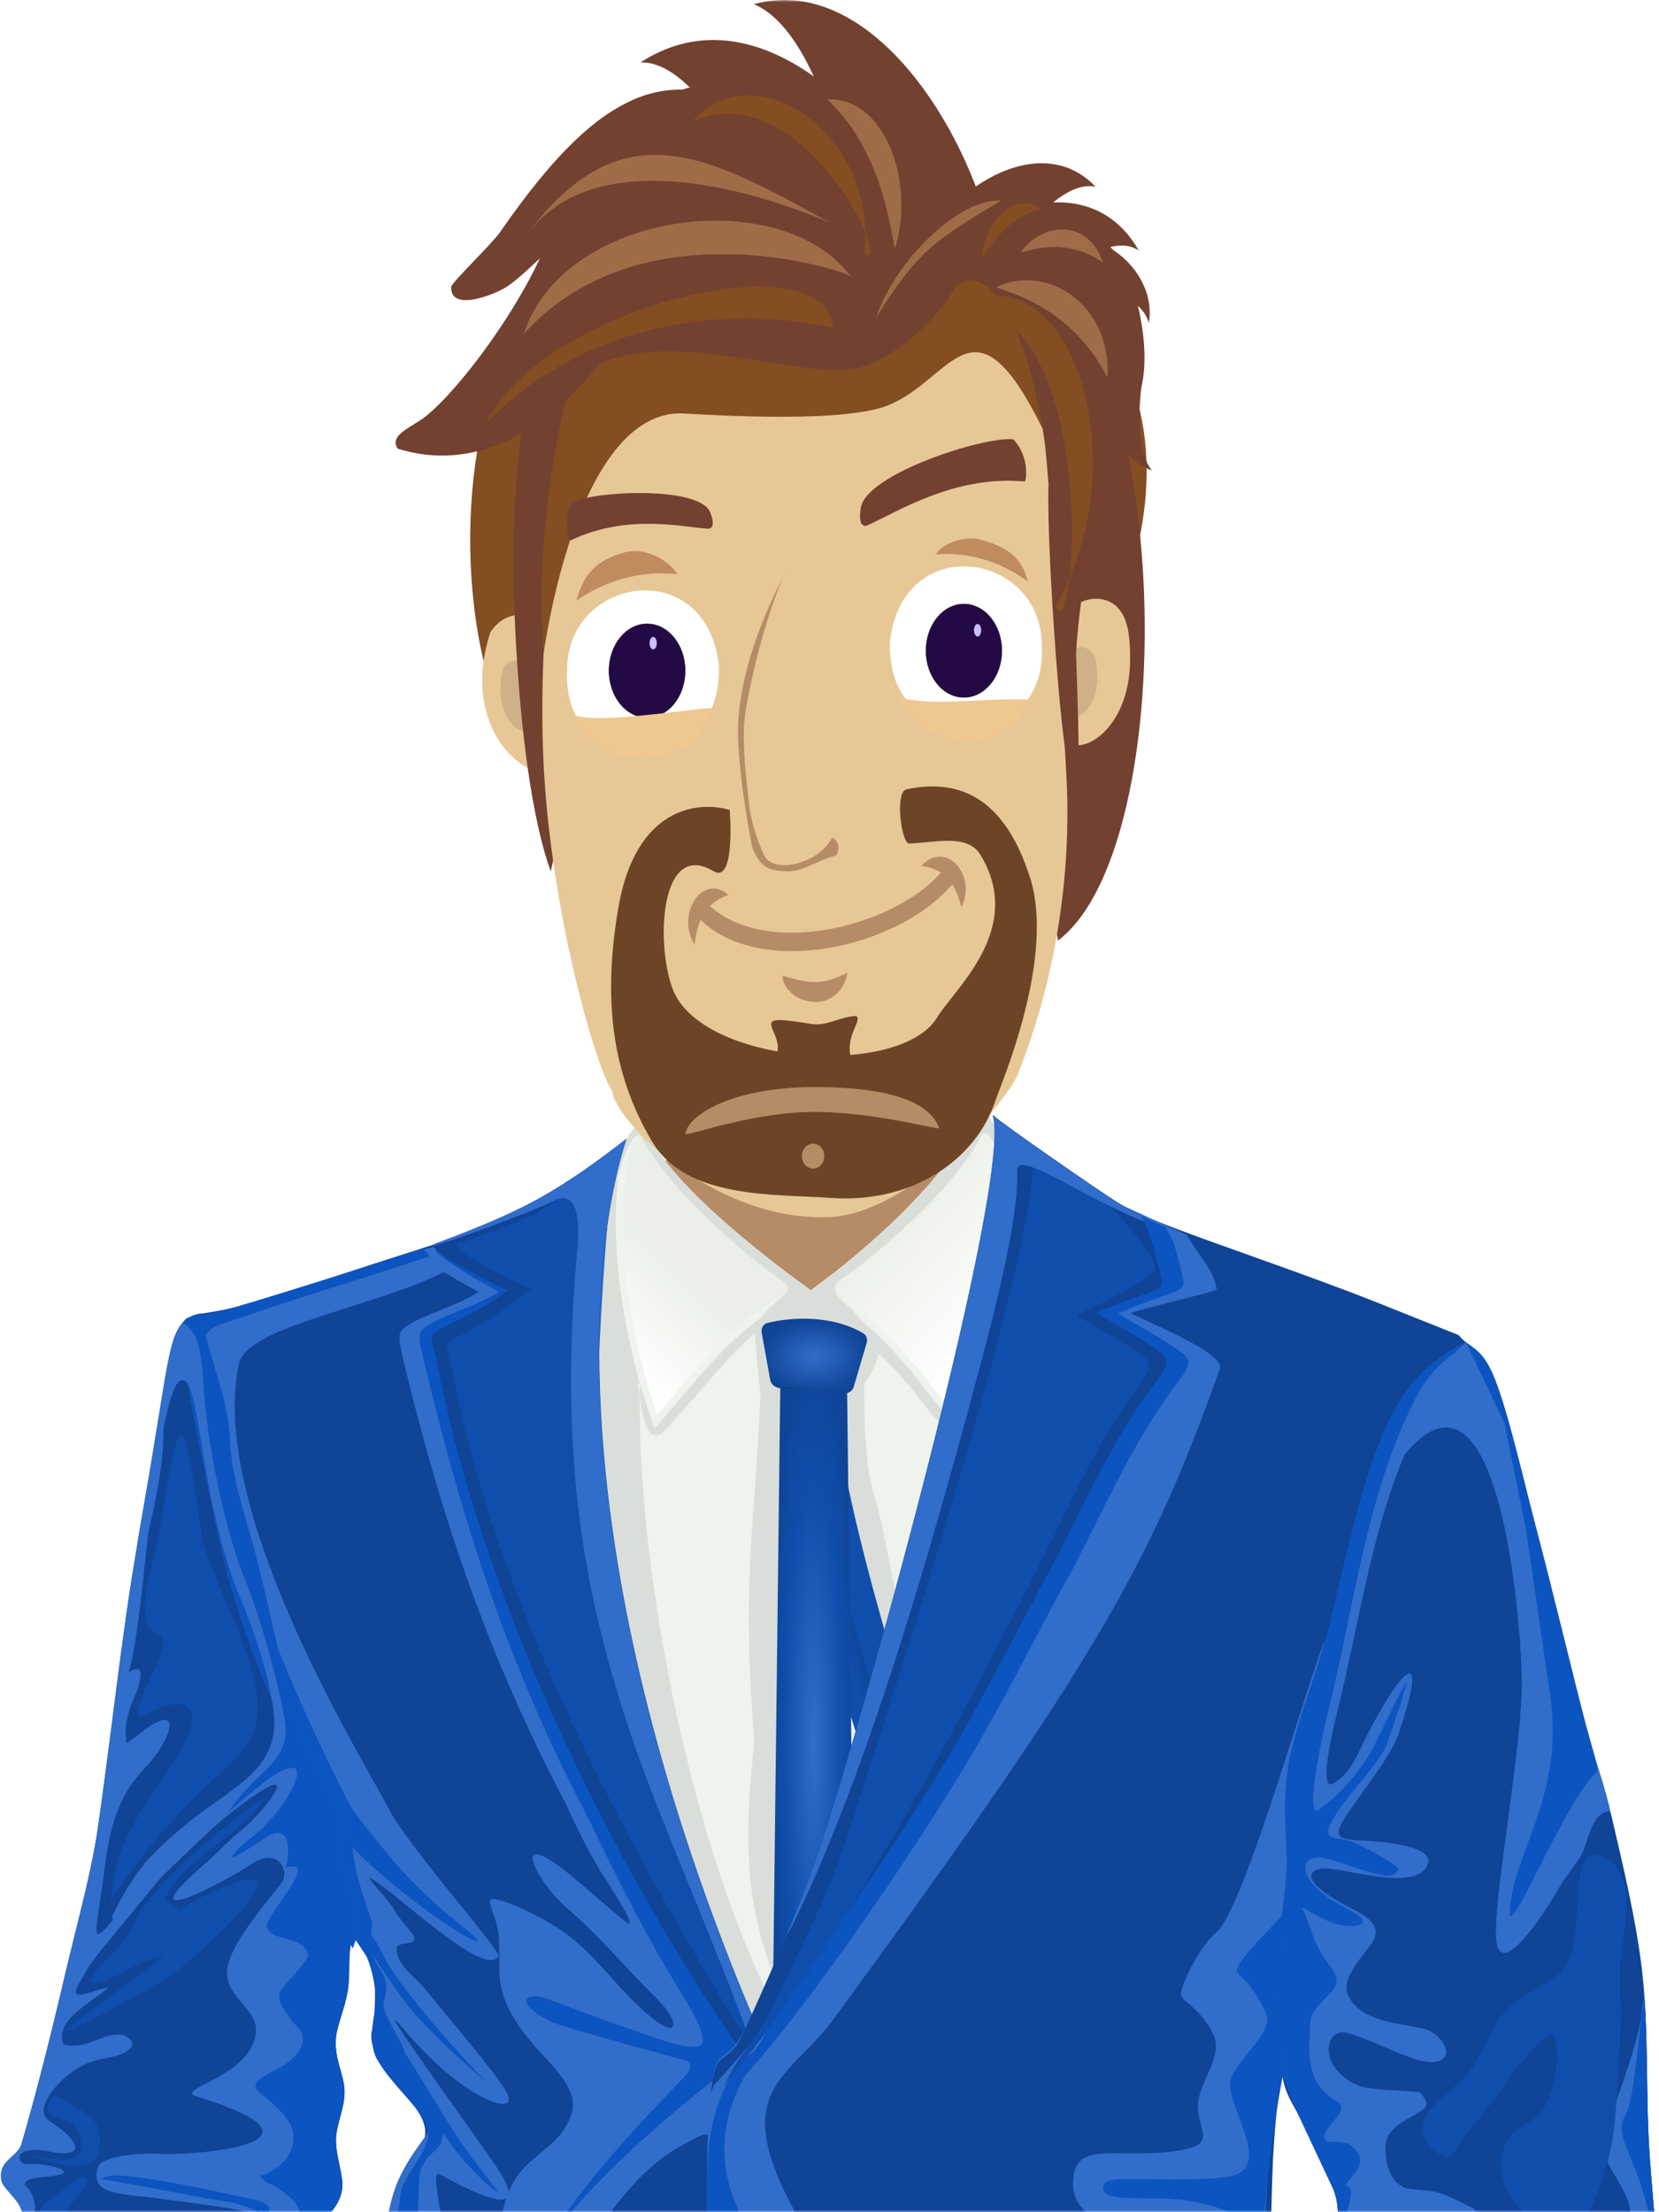 <svg width="378" height="504" fill="none" xmlns="http://www.w3.org/2000/svg"><mask id="a" style="mask-type:alpha" maskUnits="userSpaceOnUse" x="0" y="0" width="378" height="504"><path fill="#C4C4C4" d="M0 0h378v504H0z"/></mask><g mask="url(#a)"><path fill-rule="evenodd" clip-rule="evenodd" d="M150.486 264.795c6.776 16.966 19.754 46.691 39.281 45.303 16.947-1.205 26.556-27.355 30.004-50.157.743-4.912-55.174-.631-69.285 4.854z" fill="#B68C67"/><path fill-rule="evenodd" clip-rule="evenodd" d="m147.015 266.402-25.329 38.443-7.284 99.256 23.347 57.677 92.474 22.792 5.853-36.651 3.413-99.256-12.192-50.986-20.421-1.764-22.89-1.344h-10.21l-26.761-28.167z" fill="#EEF3ED"/><path fill-rule="evenodd" clip-rule="evenodd" d="M196.899 315.318c0 8.923.283 19.432 2.294 25.479 2.469 7.476 4.145 21.224 8.138 36.539 10.302 39.59 24.018 93.292 17.221 103.176-4.572-14.756-5.303-29.287-5.547-27.439-1.067 8.119-2.835 19.655-7.62 27.971-.884 1.568 11.43-1.54 10.302-.252-1.006 1.148-13.441 6.999-16.642 7.587l-2.408-84.22c-21.914-37.603-17.525-41.97-23.194-85.089 0 25.987-1.707 46.48 5.212 73.247l.853 48.464 15.057 37.099-1.646 11.563-12.923-1.344-9.327-6.075-12.801-.756-4.511 2.044-2.256-9.604c-.731-18.927-17.982-47.346-20.451-66.161l-2.225-77.837 1.005-53.282 6.432-15.287-.305 12.851.548 12.992 4.664 16.939c-5.182 37.546 10.119 128.823 38.831 168.581-10.882-26.487-18.344-36.304-13.686-75.687-3.017-36.034 0-47.821 1.341-79.035l-1.341-13.915c-6.492 5.292-17.282 19.151-20.756 22.287-4.664 4.2-5.273-8.4-5.791-10.836l14.904-11.171 12.923-12.32 11.461 2.184 3.383.056 6.553-5.18 15.331 10.444c25.054.42 26.852 57.605-2.591 61.104 1.951-16.155 4.786-23.557 9.083-34.533-4.998-3.164-6.02-7.662-15.994-17.414-.793-.448.319 1.483-3.521 6.83z" fill="#DADEDA"/><path d="M219.459 427.61c-25.686-74.509-29.947-104.93-28.861-110.829l-7.881 33.318a1.912 1.912 0 0 0-.022.804c3.326 17.728 17.669 60.596 24.528 80.108.038.107.082.205.139.303 1.946 3.372 5.594 5.43 8.014 6.365.785.303 1.66-.016 2.022-.777 1.206-2.534 1.901-6.312 2.158-8.425a1.965 1.965 0 0 0-.097-.867z" fill="#0F4EAD"/><mask id="b" style="mask-type:alpha" maskUnits="userSpaceOnUse" x="182" y="316" width="38" height="122"><path d="M219.459 427.614c-25.686-74.509-29.947-104.93-28.861-110.829l-7.881 33.317a1.918 1.918 0 0 0-.023.805c3.326 17.728 17.669 60.596 24.529 80.108.037.107.082.205.138.303 1.947 3.371 5.595 5.43 8.014 6.365.786.303 1.66-.017 2.022-.777 1.207-2.534 1.902-6.312 2.159-8.425a1.965 1.965 0 0 0-.097-.867z" fill="#5C5C5C"/></mask><g mask="url(#b)"><path d="M212.932 427.614c-25.689-74.509-30.672-104.93-29.586-110.829l-7.881 33.317a1.934 1.934 0 0 0-.023.805c3.326 17.728 17.669 60.596 24.529 80.108.037.107.082.205.138.303 1.947 3.372 5.595 5.43 8.014 6.365a1.64 1.64 0 0 0 2.053-.76c1.352-2.534 2.524-6.325 2.846-8.443.044-.289.005-.59-.09-.866z" fill="url(#c)"/></g><g filter="url(#d)"><path d="m208.862 432.043-.134.172.474.353a43.655 43.655 0 0 0 5.873 3.694l.246.128a.692.692 0 0 0 .955-.337 31.792 31.792 0 0 0 2.168-7.239l.074-.423-.803-.171a26.055 26.055 0 0 1-4.775-1.511l-.949-.404a19.923 19.923 0 0 1-3.129 5.738z" fill="#316DCA"/></g><path d="m175.98 466.273 1.804-150.194c4.641-1.39 12.087.116 15.229 1.043l1.805 149.151c.005.451-.142.892-.419 1.249l-7.419 9.576a2 2 0 0 1-3.162 0l-7.42-9.576a2.001 2.001 0 0 1-.418-1.249z" fill="url(#e)"/><mask id="f" style="mask-type:alpha" maskUnits="userSpaceOnUse" x="175" y="315" width="20" height="164"><path d="m175.98 466.488 1.804-150.194c4.641-1.391 12.087.116 15.229 1.043l1.805 149.15c.005.452-.142.892-.419 1.25l-7.419 9.576a2 2 0 0 1-3.162 0l-7.42-9.577a1.998 1.998 0 0 1-.418-1.248z" fill="#636363"/></mask><g filter="url(#g)" mask="url(#f)"><path d="m195.088 315.935 2.954-10.04c.245-.832-.071-1.736-.82-2.173-7.397-4.317-16.651-3.586-21.747-2.352-.973.235-1.547 1.204-1.369 2.189l1.947 10.804c.239 1.328 1.742 2.106 3.075 1.893 3.961-.633 9.695.236 13.52 1.088 1.058.235 2.134-.37 2.44-1.409z" fill="#000"/></g><path d="m194.525 315.946 2.954-10.039c.245-.832-.071-1.736-.82-2.173-7.397-4.317-16.651-3.587-21.747-2.352-.973.235-1.547 1.203-1.369 2.188l1.947 10.804c.239 1.329 1.742 2.107 3.075 1.894 3.961-.633 9.695.236 13.52 1.088 1.058.235 2.134-.37 2.44-1.41z" fill="url(#h)"/><mask id="n" style="mask-type:alpha" maskUnits="userSpaceOnUse" x="173" y="300" width="47" height="178"><path d="M219.459 427.614c-25.686-74.509-29.947-104.93-28.861-110.829l-7.881 33.317a1.934 1.934 0 0 0-.023.805c3.326 17.728 17.669 60.596 24.529 80.108.038.107.082.205.138.303 1.947 3.372 5.595 5.43 8.014 6.365.786.303 1.66-.017 2.022-.777 1.207-2.534 1.902-6.312 2.159-8.425a1.965 1.965 0 0 0-.097-.867z" fill="#0F4EAD"/><mask id="i" style="mask-type:alpha" maskUnits="userSpaceOnUse" x="182" y="316" width="38" height="122"><path d="M219.458 427.618c-25.686-74.509-29.946-104.93-28.86-110.829l-7.881 33.317a1.918 1.918 0 0 0-.023.805c3.326 17.728 17.669 60.596 24.529 80.108.037.107.082.205.138.303 1.947 3.371 5.595 5.43 8.014 6.365.786.303 1.66-.017 2.022-.777 1.207-2.534 1.901-6.312 2.159-8.425a1.95 1.95 0 0 0-.098-.867z" fill="#5C5C5C"/></mask><g mask="url(#i)"><path d="M212.932 427.618c-25.689-74.509-30.672-104.93-29.586-110.829l-7.881 33.317a1.918 1.918 0 0 0-.023.805c3.326 17.728 17.669 60.596 24.529 80.108.037.107.082.205.138.303 1.947 3.371 5.595 5.43 8.014 6.365a1.64 1.64 0 0 0 2.053-.76c1.352-2.534 2.524-6.325 2.846-8.443.044-.289.005-.59-.09-.866z" fill="url(#j)"/></g><path d="m208.862 432.047-.134.172.473.353a43.729 43.729 0 0 0 5.874 3.694l.245.128a.692.692 0 0 0 .956-.338 31.82 31.82 0 0 0 2.168-7.238l.074-.423-.803-.171a26.006 26.006 0 0 1-4.775-1.511l-.949-.404a19.936 19.936 0 0 1-3.129 5.738z" fill="#316DCA"/><path d="m175.98 466.277 1.804-150.194c4.641-1.39 12.087.116 15.229 1.043l1.805 149.15c.005.452-.142.892-.419 1.25l-7.419 9.576a2 2 0 0 1-3.162 0l-7.42-9.577a1.998 1.998 0 0 1-.418-1.248z" fill="url(#k)"/><mask id="l" style="mask-type:alpha" maskUnits="userSpaceOnUse" x="175" y="315" width="20" height="164"><path d="m175.98 466.492 1.804-150.194c4.641-1.391 12.087.116 15.229 1.043l1.805 149.15a2 2 0 0 1-.419 1.249l-7.419 9.577a2 2 0 0 1-3.162 0l-7.42-9.577a1.998 1.998 0 0 1-.418-1.248z" fill="#636363"/></mask><g mask="url(#l)"><path d="m195.088 315.938 2.954-10.039c.245-.832-.071-1.736-.82-2.173-7.397-4.317-16.652-3.586-21.747-2.352-.973.235-1.547 1.204-1.369 2.188l1.947 10.804c.239 1.329 1.742 2.107 3.075 1.894 3.961-.633 9.695.236 13.52 1.088 1.058.235 2.134-.37 2.44-1.41z" fill="#000"/></g><path d="m194.525 315.95 2.954-10.04c.245-.831-.071-1.735-.82-2.172-7.397-4.317-16.651-3.587-21.747-2.353-.973.236-1.547 1.204-1.369 2.189l1.947 10.804c.239 1.329 1.742 2.106 3.075 1.893 3.961-.632 9.695.236 13.52 1.088 1.058.236 2.134-.37 2.44-1.409z" fill="url(#m)"/></mask><g filter="url(#o)" mask="url(#n)"><path fill="#000" d="m218.901 319.184 74.96 20.39-64.052 216.5-74.96-20.39z"/></g><path fill-rule="evenodd" clip-rule="evenodd" d="M147.02 254.57c-4.815 4.312-5.303 6.048-6.187 13.664-2.377 20.355 3.353 44.014 8.321 57.201 11.216-12.823 19.994-25.395 35.539-31.526-12.466-8.932-37.673-28.811-37.673-39.339z" fill="#EEF3ED"/><path fill-rule="evenodd" clip-rule="evenodd" d="M149.733 322.322c9.296-10.863 18.074-22.427 31.789-28.726-12.161-8.736-30.174-22.343-35.447-35.643-2.743 3.052-3.444 8.092-3.84 12.88-1.402 16.771 2.255 36.454 7.498 51.489z" fill="url(#p)"/><path fill-rule="evenodd" clip-rule="evenodd" d="M222.854 251.688c4.755 4.563 5.425 6.859 6.096 13.999 2.012 20.971-5.943 47.234-10.851 60.197-10.485-13.271-17.8-24.975-33.344-31.974 12.466-8.932 34.167-27.775 38.099-42.222z" fill="#EEF3ED"/><path fill-rule="evenodd" clip-rule="evenodd" d="M223.634 254.586c-5.303 13.635-23.56 29.931-35.844 39.058 13.564 6.86 21.031 17.64 29.779 28.951 2.956-8.343 9.753-31.751 10.241-49.362.244-8.035-1.341-15.707-4.176-18.647z" fill="url(#q)"/><path fill-rule="evenodd" clip-rule="evenodd" d="M147.033 254.57c-4.694 4.2-5.273 5.936-6.096 12.992l.213-.168c1.098-5.88 3.993-10.108 4.908-8.428 3.627 6.748 9.57 13.356 16.276 19.739 4.846 4.648 10.728 9.492 15.483 12.768 4.267 2.94-.396 3.556-4.724 8.987 3.475-2.575 7.315-4.787 11.643-6.495-12.497-8.988-37.703-28.867-37.703-39.395zM222.702 251.656c4.694 4.2 6.217 8.512 6.522 17.78-.487-4.284-3.901-13.804-5.638-10.612-3.627 6.748-9.571 13.355-16.276 19.739-4.847 4.62-10.729 9.492-15.484 12.768-4.267 2.94.64 4.563 4.968 10.023-3.474-2.576-7.741-5.6-12.1-7.307 6.37-4.592 15.819-12.236 23.682-20.44 7.529-7.811 13.381-16.267 14.326-21.951z" fill="#DADEDA"/><path fill-rule="evenodd" clip-rule="evenodd" d="M141.148 261.109c-10.607 33.627-4.541 94.748.213 122.859 3.658 21.727 15.545 40.907 30.327 75.989-.457 59.106-2.529 113.843-28.894 169.645-9.083 19.263-20.696 44.434-31.302 57.146-30.785 36.818-64.038-3.248-74.218-48.438-4.297-19.095-3.17-38.639 1.86-54.43-16.55 19.739-10.943 46.926-9.845 55.606-5.06-4.228-6.675-8.568-7.59-12.656-1.493-6.635-2.011-15.959-3.535-22.567-1.098-4.76-3.871-9.491-5.609-14.083-2.377-6.272-1.28-10.052-2.072-14.532-.64-3.583-3.871-6.215-4.877-9.715-1.371-4.9 1.28-9.8.122-14.756-.853-3.639-2.59-8.203-3.535-11.843C.79 533.79-.43 527.378-.43 521.723c0-4.34 1.006-8.12 1.768-11.228.732-3.136 3.75-2.408 3.78-5.656.03-3.248-4.39-5.963-4.816-8.091-.884-4.424 3.718-5.348 4.572-8.204 3.261-11.172 6.705-24.723 9.784-37.966 2.773-11.816 6.126-23.715 7.62-33.963 2.407-16.631 4.358-33.935 6.735-50.398 1.616-11.172 3.536-21.475 5.456-32.759l3.261-19.935c1.646-8.959 2.591-13.691 8.657-14.307 8.9-1.344 17.678-4.2 26.12-7.084 36.088-12.347 39.045-10.247 68.64-31.023zM79.244 435.738c-.64 2.716.58 14 0 17.667-.67 4.2-2.469 8.092-2.712 10.808-.457 5.04 1.95 8.456 1.95 12.403 0 3.948-1.95 7.504-1.95 11.06 0 3.556 1.554 7.616 1.463 10.276-.214 6.495-7.65 9.435-9.175 14.055-.975 2.94 4.207 7 2.744 9.66-3.323 6.019 1.92 10.303-.61 18.311.853-.476 9.692-8.848 14.417-18.815 4.389-9.268 3.535-16.744 4.755-20.663 1.645-5.32 7.406-10.836 6.705-15.624-.975-6.692-13.807-14.951-12.07-22.371.823-3.5 1.097-11.843-.213-14.559l-5.304-12.208z" fill="#0F4496"/><path fill-rule="evenodd" clip-rule="evenodd" d="M139.766 262.547c-3.109 32.983-6.705 92.844-1.95 120.983 3.657 21.727 18.348 43.93 33.131 79.013l.03 17.639c-4.206-7.476-13.776-22.287-23.347-37.239-28.041-43.902-43.738-82.932-55.808-133.442-.67-2.884-.975-4.34-.731-5.572.61-3.164 13.258-6.188 17.922-9.631-2.134-1.008-12.497-7-14.478-9.324 13.472-2.016 36.545-14.811 45.231-22.427z" fill="#316DCA"/><path fill-rule="evenodd" clip-rule="evenodd" d="M141.798 261.238c-20.025 33.851-5.181 94.636-.427 122.775 3.658 21.727 15.545 40.907 30.327 75.989-.457 59.106-2.529 113.843-28.894 169.645-9.083 19.263-20.696 44.434-31.302 57.146-24.871 29.735-51.754 7.335-66.201-24.639 28.406 40.178 60.989 5.992 78.85-35.811 25.724-60.141-.031-50.342 6.339-88.252 1.86-11.032 8.687-20.299 13.99-27.495.366-.476 9.845-12.655 14.661-19.543 4.511-6.468 1.89-5.46-3.475-2.464-6.583 3.668-11.003 8.232-15.91 14.559-8.839 11.424-17.404 23.519-23.347 14.532-3.78-5.712-2.987-16.688 2.377-23.127 2.621-3.136 7.651-5.992 9.845-9.632 3.231-5.292 2.774-8.54-4.663-16.435-5.09-5.404-9.693-11.312-10.119-18.283-.153-2.744 0-5.6-.183-8.68-.427-7.084-5.944-11.116 3.2-7.588 3.2 1.232 9.266 4.312 13.167 7.42 6.888 5.488 11.857 13.131 18.684 18.507 6.279 4.956 6.004.476.945-4.508-7.102-6.915-12.588-13.859-20.086-20.271-6.065-5.18-10.485-13.439-6.888-12.571 3.809.924 11.277 8.315 19.689 15.175 4.298 3.5-5.517-11.284-5.517-11.284-6.309-10.583-9.601-19.431-13.045-28.194-4.694-12.012-7.589-23.939-11.155-40.151l9.57-47.15 1.707-23.687s.336-4.536.884-13.103l16.977-12.88z" fill="#316DCA"/><path fill-rule="evenodd" clip-rule="evenodd" d="M121.269 387.012c10.576 22.259 20.086 44.266 33.375 66.161 1.676 2.772 5.882 9.156 5.456 11.983-.458 3.052-9.906-.643-11.826-1.259-.153-.056-12.802-4.312-22.921-8.316-5.761-2.268-8.747.672.366 5.096 2.194 1.064 29.595 8.539 29.992 8.595 1.432.224 1.889 1.092 1.158 2.66-.793 1.708-19.781 19.235-31.15 37.155 17.312-21.391 38.77-36.091 40.842-38.751 1.616-2.044 3.17-3.724.976-6.523-18.166-23.296-22.342-59.078-46.268-76.801z" fill="#0C54BF"/><path fill-rule="evenodd" clip-rule="evenodd" d="M138.843 263.859c-11.095 36.651-1.189 91.557 3.566 119.695 3.657 21.728 12.954 42.615 27.736 77.725l.518 15.26c-1.371-7.924-10.271-18.62-19.811-33.571-28.072-43.93-42.367-82.961-54.406-133.471-.67-2.883-.975-4.339-.732-5.571.61-3.164 13.259-6.188 17.922-9.632-2.133-1.008-12.496-7-14.477-9.323 13.471-1.988 30.997-13.496 39.684-21.112z" fill="#0C54BF"/><path fill-rule="evenodd" clip-rule="evenodd" d="M171.525 477.582c-.884 52.442-4.969 101.832-28.682 152.062-9.082 19.263-20.695 44.434-31.302 57.146-9.327 11.171-18.806 15.875-27.828 15.399-3.535-.196-17.83-4.536-30.662-24.079-4.907-7.476-8.991-17.415-13.075-29.847 57.514 134.871 116.187-54.71 113.017-76.885-1.036-4.592-6.949-2.884-9.753-10.891 5.059 5.039 9.357 4.424 10.972-.28 1.859-5.404 6.096-51.77 3.353-54.626-2.073-2.156-9.449 5.516-14.752 8.148-1.128.56 10.485-14.56 14.6-20.972 2.621-4.087 7.65-10.471 8.412-12.095l5.7-3.08zM142.768 259.441c-9.387 28.755-13.746 99.2 28.956 200.528l-.092 11.116c-27.98-38.919-60.806-102.084-72.083-160.77-1.28-6.635-2.713-5.851 3.505-8.875 3.81-1.848 7.162-3.444 12.618-7.448-1.981-.868-19.69-9.436-16.49-10.64 21.306-7.923 28.499-12.291 43.586-23.911z" fill="#0F4496"/><path fill-rule="evenodd" clip-rule="evenodd" d="M136.623 265.723c-9.388 28.754-7.65 92.928 35.051 194.284l-.091 7.224c-24.201-39.395-57.271-96.289-68.579-154.974-1.28-6.636-2.713-5.852 3.505-8.876 3.81-1.848 9.053-5.6 14.508-9.631-1.981-.868-19.689-9.212-16.489-10.416 21.336-7.896 17.008-6.02 32.095-17.611z" fill="#0F4EAD"/><path fill-rule="evenodd" clip-rule="evenodd" d="M142.709 259.441c-9.387 28.755-13.746 99.2 28.956 200.528l-.061 7.084c-6.035-18.087-20.787-51.126-27.401-70.501-11.308-33.179-16.855-64.902-12.74-111.044.274-2.94 1.584-15.231-5.212-11.955-7.133 3.444-26.457 10.247-27.432 10.247l-.091-.168a.532.532 0 0 1 .366-.28c21.335-7.923 28.528-12.291 43.615-23.911z" fill="#316DCA"/><path fill-rule="evenodd" clip-rule="evenodd" d="M37.076 635.157c-5.974-37.267 3.14-53.534 14.05-67.897 5.61-7.392 12.254-16.156 20.483-26.515v-1.176c2.286-1.4 7.65-7.812 12.74-18.451 3.2-6.664 3.231-15.092 5.365-21.671 2.438-7.56 7.894-12.936 7.772-13.916-.975-6.692-14.05-14.083-12.283-21.531.823-3.5 1.341-12.711.03-15.427l-6.035-11.984c.61-2.268 2.957 4.172 2.56-1.036-.243-3.024-2.468-5.404-3.047-8.371-.793-4.032-.762-6.244-.488-8.036.396-2.464-20.695-30.407-29.077-72.013-3.11-15.484-7.742-35.419-7.56-44.49.062-2.828 1.525-2.24 2.988-3.08.579 1.484 23.774-6.412 51.998-15.036l6.096 4.48c-16.002 8.708-46.33 12.936-48.219 21.643-7.193 33.235 28.194 89.989 34.168 101.496 4.572 8.82 25.602 32.311 24.993 33.543-3.201 5.376-24.323-15.484-29.443-17.92.64 1.624 4.236 4.788 5.852 7.644 1.615 2.856 4.42 5.04 4.42 6.244 0 1.708-4.024.56-4.055 2.268-.06 3.836 4.176 6.356 6.736 9.519 9.479 11.676 17.892 21.252 18.776 24.359 1.158 4.004-10.455.448-23.835-15.427-9.754-11.563 17.19 25.451 21.244 31.583 10.028 15.147-12.222 1.652-13.442 1.316-1.463-.392.701 8.595 1.098 13.327.152 2.016-6.675 1.344-5.76 3.08 2.163 4.088 5.607 8.456 6.613 11.536.64 1.987-5.517 1.204-9.113 3.891-4.42 3.276-6.645 9.968-7.529 11.844-3.627 7.672 1.616 10.331 8.077 11.423 2.408.42 10.912.98 17.16 1.932 4.633.7-.335 32.899-2.987 33.179-2.225.224.915-29.483-2.011-30.099-7.102-.028-21.885-3.808-28.895-2.8-1.006.14-1.25 4.34.58 4.788 1.859.476 25.907 2.212 27.156 2.996 1.25.784-22.676.168-22.493.868 2.164 7.868-1.707 18.031 2.255 20.075 3.11 1.624 14.386 2.464 22.189 4.2-9.814 1.456-15.85.616-22.067.252-.945-.056 4.054 3.5 13.32 4.116 11.216.756 16.154-2.912 26.7-6.216 6.857-2.156 5.669 5.796 3.2 8.736-5.243 6.159-16.093 12.039-22.342 17.779-4.51 4.144-11.003 8.288-16.123 13.467-5.822 5.88-10.333 12.684-16.459 14.812-14.264 4.928-11.003-26.599-29.596-28.699-4.328-.476-1.584 22.735-5.76 25.395z" fill="#316DCA"/><path fill-rule="evenodd" clip-rule="evenodd" d="M38.84 642.938c-8.779-22.763-3.902-50.818 3.23-64.23 9.235-17.387 21.183-26.206 28.65-37.966 3.17-5.012 14.235-13.971 14.387-20.411.091-3.472 1.615-2.688 2.012-5.18.762-4.788 3.627-9.436 4.023-14.419.427-5.516 7.04-10.416 6.34-15.204-.67-4.592-8.016-10.051-11.644-16.491-1.645-2.94-.975-8.428-.426-10.752.823-3.499-.67-9.995-1.981-12.711l-4.968-7.448c.61-2.268 3.657 2.66 3.26-2.548-.243-3.024-2.468-5.403-3.047-8.371-.793-4.032-.762-6.244-.488-8.036 1.22-7.672-2.164-8.54-5.425-15.119-3.23-6.468-5.365-12.6-7.132-18.9 6.004 12.936 10.546 22.679 19.964 33.879 2.286 2.716 7.345 9.968 19.994 20.075 11.399 9.128-9.296-2.324-25.298-18.199.67 6.356 2.439 10.807 4.42 16.995.335 1.036-.549 2.352.122 3.276 2.011 2.744 2.56 4.9 4.358 7.56 5.03 7.475 14.691 18.563 21.458 25.395-5.73-4.592-15.24-13.664-18.806-18.648a281.002 281.002 0 0 1-7.102-10.359c1.524 4.396 4.511 4.788 2.713 10.975-.701 2.408 4.054 8.428 4.816 11.592 8.016 12.403 10.21 17.891 20.482 30.659 2.926 3.64-6.492-4.032-11.826-12.544-.244 4.648-2.682 3.556-4.755 7.756-1.006 2.044-.64 6.944-.945 9.912-.366 3.611-5.364 2.239-4.541 3.919 2.347 4.844 5.547 11.144 6.461 12.852-1.95 2.016-6.858-2.184-7.558-1.372-.61.672-2.195 6.272-4.298 10.723-.793 1.708-8.687 15.12-8.717 15.652-.122 2.156 4.206 3.22 3.81 4.956-.427 1.736-7.254.364-7.041 1.932.274 1.875.64 3.583 1.036 5.151.122.448 8.961 1.848 27.462 2.828.488.028-27.066-1.008-26.944-.588 1.28 4.564 2.805 8.512 2.774 12.432-.03 2.044.091 4.928-.091 8.035-.244 4.256-1.311 3.164 3.931 3.864 4.603.616 18.319 1.96 22.189 1.316 2.347-.392 2.957-.728 3.506-3.724 1.249-6.635 2.621-23.771 2.743-25.059-.061 6.44-.031 16.464-.701 23.715-.579 6.188-1.86 6.86-6.462 6.664-7.102-.308-14.173-.364-21.275-.672 1.25 5.376 1.86 10.08 1.799 15.008-.183 11.031-.64 7.951-1.86-.028-.883-5.796-2.285-11.844-5.943-13.972-2.316 11.592-5.334 14.56-11.582 13.272-1.707-.364-3.444-1.12-5.608-2.044-4.146-1.792-6.797-1.428-2.47-4.032 14.783-8.932 1.494-11.312 3.384-19.767 1.798-8.12 5.212-6.328 6.126-19.488l-8.503 9.492-12.68 15.959c-10.18 14.98-9.723 42.223-5.334 62.438z" fill="#0C54BF"/><path fill-rule="evenodd" clip-rule="evenodd" d="M78.23 419.146c.397-2.464-20.695-30.407-29.077-72.013-3.109-15.484-7.742-35.419-7.559-44.49.061-2.828 1.524-2.24 2.987-3.08.58 1.484 23.774-6.412 51.998-15.036l1.372 1.68c-13.045 4.424-29.413 9.184-40.66 13.16-5.486 1.932-9.997 2.632-10.607 5.488-2.347 10.863 2.5 28.418 6.858 43.118 8.93 30.266 23.987 59.049 28.041 66.777l-3.352 4.396z" fill="#0C54BF"/><path fill-rule="evenodd" clip-rule="evenodd" d="M31.222 351.9c1.036-6.076 2.103-12.095 3.17-18.479l3.261-19.935c1.616-8.708 2.53-13.412 8.138-14.252 1.494 9.744 6.218 18.956 6.584 29.007.304 8.26 3.474 16.995 5.608 25.031 5.456 20.579 6.675 34.467 14.782 50.706 3.292 6.58 6.645 7.448 5.426 15.119-.275 1.82-.305 4.004.487 8.036.58 2.968 2.805 5.376 3.048 8.372.397 5.208-.762 6.104-1.371 8.371l-.427-.868c-.64 2.716-.122 6.664-.701 10.332-.67 4.2-2.469 8.092-2.713 10.808-.457 5.039 1.951 8.455 1.951 12.403 0 3.948-1.95 7.504-1.95 11.06 0 3.555 1.554 7.615 1.462 10.275-.213 6.496-7.65 9.436-9.174 14.056-.975 2.94 4.206 6.999 2.743 9.659-2.56 4.648 0 8.26.092 13.384l-.03.336v1.036a13.224 13.224 0 0 1-.702 3.555c.244-.14-.03.168.183.028-3.566 6.58-14.782 20.412-19.994 27.271-12.253 16.128-17.861 25.339-20.056 33.767-1.615 6.104-5.73 16.631-3.87 29.819-5.761-12.432 1.005-35.195 2.194-46.562 1.371-13.328 3.78-10.668 11.704-19.068 4.236-4.479 6.096-8.063 6.004-9.771-.274-4.424-12.405-1.148-21.457-2.996-3.505-.728-1.677-2.184-4.237-3.388-4.389-2.072-11.704-4.172-8.991-6.496 4.145-3.527 21.396-5.403 21.457-5.431 1.25-1.176-4.389-2.968-16.062-7.728-7.407-3.024-9.662-5.908-8.474-8.428 1.311-2.716 6.92-7.027 19.172-4.592 6.736 1.344 10.973 3.64 12.801 4.312 5.334 1.932 11.095 4.284 12.497 4.088 2.042-.28-.122-2.968-1.707-4.2-3.2-2.52-7.163-3.64-10.942-5.319-2.53-1.12-7.468-3.192-8.29-5.236-.55-1.344 1.371-2.744 4.754-4.172 2.652-1.12 7.315-1.484 10.79-1.54 7.193-.112 6.614.812 7.955.476 3.536-.896-9.388-2.408-20.574-3.92-8.046-1.092-15.635-.616-13.38-7.252.701-2.016 8.108-3.163 13.441-2.883 9.358.475 43.25-2.492 8.93-13.076-5.485-1.708 13.442-4.592 13.564-15.231.061-4.984-7.924-8.036-6.4-14.588 1.066-4.62 5.73-10.779 12.07-18.619 2.224-2.744-.519-8.568-6.615-4.536-6.888 4.564-29.595 16.324-10.271-.392 2.286-1.96 4.51-4.536 7.894-7.279 5.67-4.564 16.337-18.648-2.835-3.612-8.625 6.775-30.205 30.266-26.15 22.259 3.2-6.384 6.003-10.332 9.295-13.608 3.505-3.5 7.864-7.223 13.655-11.311 9.205-6.524 14.996-10.864 13.198-22.147-1.372-8.624-4.146-16.408-7.56-24.835-9.875-24.387-8.777-52.022-13.684-49.026-2.896 1.848-4.877 19.739-9.693 37.21z" fill="#316DCA"/><path fill-rule="evenodd" clip-rule="evenodd" d="M41.661 301.31c1.006-1.092 2.347-1.792 4.176-2.044 1.493 9.743 6.218 18.955 6.583 29.006.305 8.26 3.475 16.996 5.609 25.031 5.455 20.58 6.675 34.467 14.782 50.706 3.292 6.58 6.645 7.448 5.425 15.12-.274 1.82-.304 4.004.488 8.035.58 2.968 2.804 5.376 3.048 8.372.396 5.208-.762 6.104-1.372 8.372l-.426-.868c-.64 2.716-.122 6.663-.701 10.331-.67 4.2-2.47 8.092-2.713 10.808-.457 5.04 1.95 8.455 1.95 12.403 0 3.948-1.95 7.504-1.95 11.06 0 3.556 1.555 7.616 1.463 10.275-.213 6.496-7.65 9.436-9.174 14.056-.976 2.94 4.206 7 2.743 9.659-1.585 2.884-1.22 5.348-.67 8.036.761 3.752 1.219 6.58.06 10.276.244-.14-14.843 20.747-19.811 27.299-27.28 35.922-22.89 54.289-22.098 72.041-7.467-19.6 2.286-41.019 4.359-55.886.792-5.656 1.036-10.668 5.425-12.404 7.894-3.163 10.576-5.487 11.43-6.887 3.84-6.496-4.572-3.976-1.433-7.812 3.018-3.696 5.365-4.48 3.993-6.384-18.288-4.2-28.894-2.548-27.431-3.5 6.065-3.947 32.277 2.156 31.089-.588-3.079-7.167-18.075-4.199-16.825-8.819.244-.896 1.829-.224 1.829-.224 6.827 1.596 12.435.896 15.422-.868-6.4-1.008-15.636-4.116-16.733-4.704-1.036-.532-2.164-.812-2.316-2.044-.336-2.716 20.025 5.264 21.701 2.38 1.22-2.128-.427-2.968-2.438-5.516 2.103.784 3.535 1.344 3.962 1.484 2.682.98 7.528-.196 7.742-2.1.213-1.876-8.077-1.232-6.218-2.968 1.036-.924 1.737-1.875 2.195-2.827-4.42-3.276-8.748-4.844-13.015-5.124-5.12-.336-6.523-3.332-.854-3.108 5.944.224 11.095 3.64 14.265 7.196 1.615-5.796-6.462-11.088-16.307-10.724-8.077.308-12.71 2.744-13.654 2.072-3.323-2.38 9.418-4.2 13.197-4.256 7.193-.084 8.717-.42 10.058-.756 2.042-.504-1.34-1.932-4.572-2.856-1.432-.42-7.498-1.288-13.38-2.436-7.894-1.512-16.58-3.107-17.495-3.163 1.28-.84 2.865-.952 4.206-.84 8.87.7 21.823 3.555 31.028 5.599 2.408.532 3.566 1.652 2.956 2.912-.883 1.792-1.158 2.744-.213 3.416 2.59 1.82 5.517.56 6.553-.756 2.438-3.136-1.189-6.244-4.115-8.204-2.164-1.428-2.712-.812-4.297-2.855 6.187-1.708 9.662-7.784 6.522-12.488-4.998-7.504-12.649-6.888-2.56-11.871 4.633-2.296 7.711-6.496 4.724-9.464-1.158-1.148-1.859-2.268-2.499-3.164-3.932-5.432-.762-5.096 4.42-12.263 1.463-2.016-1.707-3.808-1.707-3.808-2.439-1.204-6.31-1.204-7.315-3.584-.793-1.904 10.576-14 6.096-13.86-.58.028-1.159.084-1.738.168 1.067-3.779.884-10.359-4.45-6.831-7.955 5.292-8.199 4.956-7.528 3.92.762-1.176 3.078-3.024 5.486-4.956 8.047-7 14.783-21.139 1.677-11.62-2.104 1.512-4.786 4.004-8.169 6.804 5.578-8.988 14.295-11.06 12.77-20.579-1.37-8.624-5.607-23.687-9.021-32.087-4.267-10.499-7.315-25.367-8.687-36.006-1.737-13.104-.243-18.956-5.547-22.735z" fill="#0C54BF"/><path fill-rule="evenodd" clip-rule="evenodd" d="M15.25 478.926c2.378 1.232 4.755 2.52 6.37 4.48 1.403 1.68 1.098 4.2.976 6.328-.122 2.771-2.408 3.667-5.212 3.667-4.999.028-11.704-2.715-10.973-2.547 2.347.531 11.43 2.715 12.04-1.12.305-1.932-.427-4.088-1.707-5.628-.58-.728-2.59-1.064-4.115-1.736-1.188-.504-2.072-1.232-1.768-2.436.915-3.78 1.585-2.464 4.39-1.008zM18.979 498.922c-1.524 1.708-3.2 3.36-3.719 5.46-.335 1.372.58 1.932 2.073 2.268 2.987.644 8.32-.364 8.656 2.436.335 2.856-7.56 4.816-10.363 5.684-21.671 6.803-3.018 12.851 7.132 17.583 4.816 2.24 6.431 5.824 1.981 7.504-4.572 1.736-13.198-.056-13.838 3.108-1.066 5.151 2.805 3.555 8.779 7.223 5.425 3.304 7.375 6.02 7.497 8.4.305 6.048-11.399 9.911-7.985 16.211 1.707 3.164 6.126 4.284 6.126 4.284.58-1.064 1.128-2.128 1.707-3.164 2.256-4.004 3.17-5.656 6.248-8.4 7.193-6.411 6.706-4.115-.792 4.788-4.694 5.572-6.797 28.699-9.144 38.583-2.195-6.384-4.48-11.984-5.852-17.892-.945-4.059-1.463-8.259-1.28-13.019.03-.728-.213-1.428-.549-2.1-.335-.672-.792-1.316-1.189-1.96-.944-1.54-3.748-2.52-3.444-4.284.427-2.436 3.14-4.032 5.151-5.627 5.426-4.34 5.791-6.44 5.791-7.924 0-2.464-4.175-2.828-10.454-6.048-1.86-.952-3.292-2.604-4.42-4.284-.731-1.12-1.28-2.548-.975-3.836.335-1.483 1.28-3.051 2.713-3.835 1.097-.616 8.23-1.4 10.515-3.472 1.037-.952 1.067-2.156-.945-3.724-4.724-3.724-12.496-2.492-15.818-8.456-1.067-1.932-.671-3.556.579-4.956 2.773-3.079 9.052-5.207 13.624-7.083 5.608-2.296 4.176-2.968.183-3.22-3.75-.224-8.748.532-8.016-4.956.365-2.66 5.577-4.956 7.467-7.028 2.042-2.24 5.06-1.064 2.56 1.736zM37.347 445.538c-3.108.784-5.181 1.568-7.193 2.688-11.49 6.355-11.612 3.724-4.084-3.78 2.682-2.688 3.444-4.396 4.907-7.224 1.89-3.64 6.4-8.568 10.607-12.599 8.565-8.232 19.66-15.96 19.05-15.064-6.066 8.904-18.715 13.916-22.92 22.735-.58 1.176 2.377 1.568 3.047 2.688 13.868-7.783 21.183-9.043 16.794-2.94-3.444 4.844-9.967 11.116-17.068 16.884-2.682 2.184-11.674 7.167-18.288 10.583-13.167 6.804-4.877.84 3.78-5.348 5.181-3.723 10.485-7.503 11.368-8.623z" fill="#0F4EAD"/><path fill-rule="evenodd" clip-rule="evenodd" d="M29.103 639.879c-4.176-3.976-6.523-8.96-7.437-13.048-1.494-6.636-2.012-15.959-3.536-22.567-1.097-4.76-3.87-9.492-5.608-14.083-2.377-6.272-1.28-10.052-2.073-14.532-.64-3.584-3.87-6.215-4.876-9.715-1.372-4.9 1.28-9.8.122-14.756-.854-3.64-2.591-8.203-3.536-11.843-1.372-5.572-2.59-11.984-2.59-17.64 0-4.339 1.005-8.119 1.767-11.227.732-3.136 3.749-2.408 3.78-5.656.03-3.248-4.39-5.964-4.816-8.092-.884-4.423 3.718-5.347 4.572-8.203 3.26-11.172 6.705-24.723 9.784-37.967 2.773-11.815 6.126-23.715 7.62-33.962 2.407-16.632 4.358-33.935 6.735-50.398 1.616-11.172 3.536-21.475 5.456-32.759l2.347-14.419c1.402 11.171-.914 20.439-2.987 30.126-.427 1.96-2.377 25.899-4.572 31.863 3.932-2.324 2.743 1.568 2.164 3.556-.67 2.24-3.718 7.448-2.53 12.572 1.83-1.148 3.963-3.136 5.792-4.2 6.796-4.06 3.81 4.144-1.555 9.743-2.194 2.296-3.688 4.424-4.846 6.608-2.652 5.096-3.719 10.612-4.42 16.183-1.92 15.148-3.657 18.396 1.738 12.152 3.596-4.172 6.43-7.308 11.277-10.136l-11.003 13.384c-2.469 2.996-4.663 5.46-6.31 8.343-1.676 2.912-3.017 4.872-1.828 5.152 1.371.336 5.212-1.484 7.01-1.484-5.79 4.48-11.826 7.616-10.424 12.516.061.84 3.17.756 4.755.364 3.261-.784 5.364-2.52 8.748-2.184 0 0 3.444 1.12 1.95 2.94-1.707 2.1-5.364 2.156-8.29 2.996-5.425 1.596-10.241 6.775-11.247 9.911-.67 1.792-.152 3.136 1.707 4.284 3.932 2.464 9.266 7.868.335 6.692-.427-.028-3.048-.896-5.669-.448-2.042.336-2.835 1.428-1.585 2.744.488.504 2.316.224 3.87.392 4.45.448 6.036 1.428 5.61 1.96-.519.616-3.567.812-6.463 1.148-.975.111-2.407.671-2.438 1.567 0 .14 1.89 1.428 2.317 4.256.396 2.688-1.342 5.012-.732 6.412 1.006 2.38 12.68 2.1 6.645 3.668-6.828 1.792-10.973 2.996-12.1 5.824-1.83 4.647-.519 8.399 1.645 10.583 2.256 2.24 4.054 3.108 5.151 4.144 3.322 3.192.427 2.184-3.078 6.132-2.164 2.436-.793 6.775 1.676 10.415.823 1.204 1.768 2.352 2.743 3.304 3.079 3.024 9.693 7.224 3.11 11.844-6.005 4.228-3.049 8.539-.275 11.983 2.743 3.388 2.347 5.964 1.92 8.512-.67 4.116 1.615 9.184 3.962 15.623 1.89 5.236 5.151 17.696 6.767 22.651a5.947 5.947 0 0 1-.244.672c-1.067 3.248-1.341 10.108 4.602 15.12.244.252.183.812-.61.98z" fill="#316DCA"/><path fill-rule="evenodd" clip-rule="evenodd" d="M25.21 433.162c9.968-15.036 16.399-21.083 28.682-32.759 7.59-7.196 5.181-17.359-.213-30.435-3.384-8.147-7.102-16.183-7.65-19.739-3.72-24.891-4.42-35.418-9.48-2.632-1.31 8.568-5.12 16.744-2.865 22.791 1.25 3.36 6.675-.168.762 11.508-2.316 4.536-4.541 10.472-1.493 8.792 8.808-4.844 15.849-3.192 5.974 11.815-7.346 11.2-12.588 16.771-13.716 30.659z" fill="#0F4EAD"/><path fill-rule="evenodd" clip-rule="evenodd" d="M201.731 712.896c-10.698-7.364-15.392-23.491-21.732-47.29-10.21-38.246-22.341-146.406-18.013-188.46 1.25-11.984 3.018-5.684 7.803-14.756 21.213-40.374 65.53-180.844 56.448-208.339 2.987 2.604 23.956 17.079 27.736 19.459 4.846 3.052 3.657 2.38 13.624 6.272 9.997 3.864 30.998 10.919 46.237 16.995l18.501 7.392c2.774 3.36 5.243 2.408 8.26 10.051 2.286 5.768 4.694 15.344 7.224 25.311-4.145 10.388-7.559 22.091-10.15 27.579-7.284 15.456-15.788 25.871-21.274 36.483-26.365 51.154-26.213 79.152-26.761 102.139-3.079 129.747 27.553 182.329 9.814 201.228-4.816 5.124-15.88 7.224-29.169 9.828-23.499 4.592-53.918 6.16-68.548-3.892z" fill="#0F4496"/><path fill-rule="evenodd" clip-rule="evenodd" d="M254.754 718.491c-23.469 1.903-40.964 2.743-53.065-5.544-10.698-7.364-15.392-23.491-21.731-47.29-10.211-38.247-22.342-146.406-18.014-188.461 1.25-11.983 2.835-5.767 7.803-14.755 21.397-38.834 64.952-182.608 56.448-208.339 2.987 2.603 9.54 9.939 13.594 13.215l30.631 14.027c2.195 4.172 6.279 7.896 6.797 12.404.183.448-12.1 3.08-19.628 5.404 5.029 2.548 21.579 9.239 20.36 12.683-16.124 45.498-29.108 67.673-88.207 148.422-6.462 8.82-15.423 13.02-15.423 23.547 0 14.084 17.068 36.651 26.456 47.43 5.852 6.72 17.099 12.768 12.771 20.635-6.157 9.38-36.149-6.439-30.083 6.58 1.158 2.464 29.931 27.831 40.385 38.247 21.549 21.503 16.063 29.286 7.284 30.322-13.289 1.568-40.232-11.787-40.263-11.787-3.078.896-4.053 13.131-3.048 29.063 1.402 22.175 11.948 46.926 23.073 59.917 10.302 11.984 20.147 13.048 43.86 14.28z" fill="#316DCA"/><path fill-rule="evenodd" clip-rule="evenodd" d="M166.855 477.398c1.25-12.012 3.658-5.432 7.803-14.756 4.145-9.323 12.344-27.103 17.038-41.13 10.119-30.295 43.098-149.094 38.465-163.121 2.987 2.604 16.916 11.591 20.695 13.943 2.987 1.876 12.253 6.216 14.661 7.196 1.372 2.576 1.89 3.164 2.804 6.831 1.798 7.448 2.804 6.72-3.779 9.072-3.262 1.176-6.401 2.352-9.815 3.78 3.018 1.932 8.687 4.956 11.643 6.972 5.121 3.472 6.005 3.528 1.372 9.575-9.113 11.956-16.063 27.635-22.89 40.879-7.041 12.655-13.259 25.227-20.299 37.714-11.735 20.803-40.324 63.417-56.966 80.861l-.732 2.184z" fill="#0C54BF"/><path fill-rule="evenodd" clip-rule="evenodd" d="M161.934 477.196c1.25-12.011 3.657-5.431 7.803-14.755 4.145-9.324 12.344-27.103 17.038-41.13 10.119-30.295 44.042-153.182 39.409-167.209 2.987 2.603 23.957 17.079 27.737 19.459 2.987 1.876 3.688 2.352 6.065 3.332 1.372 2.576 2.469 5.655 3.383 9.323 1.799 7.448 2.804 6.72-3.779 9.072-3.261 1.176-6.401 2.352-9.814 3.78 3.017 1.932 8.686 4.956 11.643 6.971 5.12 3.472 6.004 3.528 1.371 9.604-9.113 11.956-16.062 27.635-22.89 40.878-7.041 12.656-13.258 25.227-20.33 37.743-11.734 20.803-40.324 63.417-56.965 80.86l-.671 2.072z" fill="#0F4496"/><path fill-rule="evenodd" clip-rule="evenodd" d="M175.038 459.186c4.146-9.323 12.223-23.659 16.916-37.686 10.12-30.267 47.579-145.734 42.946-159.762 8.443 7.336 16.398 10.668 21.335 16.632 4.115 4.955 7.712 8.987 6.706 11.451-.366.868-9.51 6.328-17.739 9.744 3.017 1.932 8.687 4.956 11.643 6.971 5.121 3.472 6.949 3.528 2.316 9.604-8.778 11.508-15.544 27.131-22.89 41.522-20.421 39.955-41.97 81.057-71.26 117.652 1.798-5.012 8.869-13.496 10.027-16.128z" fill="#0F4EAD"/><path fill-rule="evenodd" clip-rule="evenodd" d="M178.902 441.582c2.865-6.776 5.73-13.916 7.863-20.299 10.12-30.267 44.043-153.154 39.41-167.181 2.987 2.603 23.957 17.079 27.737 19.459 2.986 1.876 3.688 2.352 6.065 3.332.244.448.457.924.701 1.428-15.697-6.384-29.138-16.716-28.925-11.424.183 4.2-.396 14.027-7.681 41.466-10.485 39.423-25.054 91.641-42.183 127.535a68.212 68.212 0 0 1-2.987 5.684zM258.136 717.473c-8.473-20.075-3.84-41.438.884-61.597 1.921-8.148 6.828-13.104 10.211-19.684 5.425-10.415 10.18-27.438 10.851-40.514l-37.124.616c-7.864.14-6.706 1.428-7.285-5.6l-1.829-28.166 3.78 21.811c.731 5.767-.213 4.703 6.309 4.479l35.539-1.232c-5.334-15.063-18.623-18.507-2.774-28.586l-42.945-.84 36.514-3.36c-.609-5.712-2.987-12.572-3.291-17.415-1.006-16.8 20.512-17.192-12.223-29.371-8.229-3.052-10.972-6.888-10.119-12.404 1.158-7.503 9.693-4.004 21.976-5.404 11.673-1.343 6.126-4.395 6.339-10.723.153-4.844 5.761-11.088 3.597-15.735-3.109-6.748-7.894-7.812-7.467-9.8.64-2.996 4.236-10.388 8.107-13.775 6.157-5.376 19.507-53.114 24.475-65.994l12.893-5.376s10.546-3.723 26.212-9.631c-9.449 22.875-30.754 52.078-41.269 81.337-12.253 34.046-13.472 79.376-9.845 127.87 3.079 41.327 10.698 78.173 14.021 105.304 2.987 24.135 6.553 39.646-45.537 43.79z" fill="#316DCA"/><path fill-rule="evenodd" clip-rule="evenodd" d="M263.614 716.905c46.847-15.092 39.807-25.899 22.098-125.379l-41.787.784c-7.864.14-6.95.196-7.529-5.376l-2.072-25.031 2.591 24.191c.731 5.768.274 5.376 6.796 5.152l38.984-.924c7.101-15.063-13.991-24.219 1.859-34.299l-43.372 1.428 37.642-2.128c1.585-13.747-4.115-14.447-4.572-19.291-1.981-21.055 23.408-30.211-3.81-34.662-8.748-1.428-21.366 1.064-18.745-3.948 1.036-2.016 15.118.028 27.431-1.4 11.674-1.344.945-14.868 1.159-21.223.152-4.816 10.302-11.536 8.168-16.184-3.109-6.747-5.669-8.035-6.461-9.127-2.012-2.744 16.062-16.52 19.842-26.375 7.65-19.991 15.026-53.702 38.952-63.922-1.128 3.192-2.042 5.992-3.078 7.896-21.702 39.982-37.612 69.129-43.799 97.716-12.771 58.994-5.669 114.039 2.164 158.726 7.406 42.166 18.47 70.249.305 84.052-6.553 4.956-17.282 8.064-32.766 9.324z" fill="#0C54BF"/><path fill-rule="evenodd" clip-rule="evenodd" d="M333.945 305.762c2.134 1.708 4.207 2.352 6.615 8.455 3.047 7.644 6.278 22.007 9.722 35.111 3.445 13.075 8.108 32.535 10.943 43.37 2.834 10.836 3.931 12.292 6.095 21.671 2.164 9.408 5.426 22.595 6.828 34.663 1.371 12.067.884 24.807 1.463 37.546.579 12.74 2.591 25.927 1.95 38.891-.975 19.515-1.005 39.114-2.926 58.573-.853 8.764-4.053 17.22-5.364 25.927l-7.559 50.958-2.438 9.828c.762-9.408-9.997-14.504-22.646-17.723-15.209-3.864-32.888-4.452-33.101.728 3.475-34.187 3.658-25.647 1.463-61.262-.823-13.187-1.615-33.235-1.951-43.818-.335-10.584 0-14.896 0-19.683 0-4.76-.091-3.808 0-8.932.092-5.152 3.658-15.203.488-21.895l-7.772-16.547c-2.256-4.004-3.17-5.516-3.81-10.024-1.28-9.156-.274-19.571-.274-28.419 0-6.916 1.707-13.355 1.493-20.131-.213-6.888-1.097-14.923 1.067-24.135 2.042-8.624 5.456-16.911 7.803-25.479 3.596-13.271 7.315-34.775 14.142-49.278 4.389-9.184 9.479-13.943 17.769-18.395z" fill="#0F4496"/><path fill-rule="evenodd" clip-rule="evenodd" d="M333.918 305.762c.305.252.609.476.914.672-5.699 5.291-9.174 12.823-11.887 18.423-10.302 21.279-12.466 41.858-18.501 66.189-1.646 6.664-3.718 17.248-.548 15.232 3.81-2.436 4.937-5.656 7.376-10.528 7.65-15.203 14.782-22.679 7.406-.812-1.432 4.256-5.943 10.248-9.936 15.791-5.029 7-4.724 7.896-.671 8.428 1.738.224 19.964.392 17.069 5.964-3.14 6.02-19.416.168-23.744.588-4.053.392-4.572 3.528 7.163 9.407 5.791 2.884 5.791 5.516 3.322 8.54-4.633 5.684-5.821 8.428-4.694 10.92 2.896 6.411 12.863 6.383 17.679 7.783 3.2.924 6.034 5.124 3.87 6.72-3.718 2.744-12.496-3.052-21.518-5.88-5.06-1.596-7.163 6.832.975 11.312 3.323 1.82 6.98 1.372 15.24 2.128 0 0 2.56 2.352 1.097 3.696-2.164 1.987-8.808 3.835-8.839 8.651-.03 2.268.244 8.512 5.212 9.66 2.286.308 4.633.224 6.828.896 2.834.84 5.364 2.38 8.016 3.584 0 0 4.145 4.479 5.364 5.375 1.219.896 13.624 6.048 13.624 6.048 1.219 1.204 4.085 1.988 3.658 3.584-.671 2.548-4.054 3.724-6.096 5.6 0 0-7.071 2.016-8.26 2.24-1.219.224-8.565.476-9.967.672-1.432.196-5.242-1.344-8.503 1.12-1.524 1.148-7.437 7.867-10.973 13.719-7.62 12.628 1.097 13.775 12.588 14.139 7.315.224 8.443 8.4 4.907 15.456-2.316 4.592-4.511 6.356-6.766 7.364-12.466 5.515-11.826 7.783-4.267 13.355 7.589 5.572 11.429 9.1 12.588 12.431 1.036 3.024-9.967 5.6-8.23 23.771 1.555 16.604 31.851 9.072 35.874 34.887l-1.981 8.008c1.28-15.596-14.264-17.668-24.719-21.027-14.843-4.788-30.753-2.744-30.997 4.059 3.475-34.186 3.657-25.647 1.463-61.261-.823-13.188-1.616-33.235-1.951-43.818-.335-10.584 0-14.896 0-19.683 0-4.76-.091-3.808 0-8.932.092-5.152 3.658-15.203.488-21.895l-7.772-16.548c-2.713-6.467-3.688-9.267-3.81-10.023-1.28-9.156-.275-19.571-.275-28.419 0-6.916 1.707-13.355 1.494-20.131-.213-6.888-1.097-14.923 1.067-24.135 2.042-8.624 5.455-16.911 7.802-25.479 3.597-13.272 7.315-34.775 14.143-49.278 4.297-9.352 9.387-14.111 17.678-18.563z" fill="#316DCA"/><path fill-rule="evenodd" clip-rule="evenodd" d="M333.926 305.762c.335.28.671.532 1.037.756-6.98 2.716-10.79 8.511-13.472 14.111-10.302 21.279-12.954 45.442-18.989 69.745-1.646 6.664-5.181 23.939-2.012 21.923 3.81-2.436 9.784-9.015 12.253-13.887 7.65-15.203 10.881-23.575 3.505-1.708-1.432 4.256-6.675 9.352-10.668 14.895-5.029 7-3.017 7.028 1.037 7.532 1.737.224 12.1 5.74 11.948 6.636-.732 4.648-14.295-2.968-18.623-2.548-4.054.392-4.328 5.992 7.406 11.871 5.944 2.968 2.408 4.48-2.56 3.332-3.444-.812-8.321-4.312-8.077-3.78 1.158 2.576 1.92 4.928 2.682 6.972 2.378 6.58 7.711 8.288 3.627 12.544-2.042 2.128-4.511 4.339-4.511 6.971-.03 4.9-1.829 13.328 6.34 17.78 3.231 1.764-4.328 6.355-2.957 8.455.762 1.176 1.524.112 5.151.952 7.376 4.536-2.164 9.184 0 9.828 2.835.84-3.169 11.115-.487 12.291 6.187-.476 42.671-.504 41.391 7.392-.122.756-40.111-8.932-42.428-3.92-5.181 11.312 18.593 4.172 14.783 12.096-2.774 5.739-9.54 8.959-12.771 14.251-4.206 6.86 1.433 10.5 2.499 16.379 2.317 12.908-4.724 23.184-1.28 44.379.762 4.675-1.371 13.215 3.536 18.367.457 4.788-1.585 7.924-2.987 12.907-1.158 4.144-2.408 10.164-1.524 13.692 13.563-2.24 40.019 6.216 46.085 13.243-6.858-5.208-49.255-16.183-50.291-5.432 3.474-34.186 3.657-25.646 1.463-61.261-.823-13.187-1.616-33.235-1.951-43.818-.335-10.584 0-14.896 0-19.683 0-4.76-.091-3.808 0-8.932.092-5.152 3.658-15.203.488-21.895l-7.772-16.547c-2.926-6.692-3.688-9.268-3.81-10.024-1.28-9.156-.275-19.571-.275-28.419 0-6.916 1.707-13.355 1.494-20.131-.214-6.888-1.097-14.923 1.067-24.135 2.042-8.624 5.455-16.911 7.802-25.479 3.597-13.272 7.315-34.775 14.143-49.278 4.328-9.212 9.418-13.971 17.708-18.423z" fill="#0C54BF"/><path fill-rule="evenodd" clip-rule="evenodd" d="M334.001 305.828c2.103 1.68 4.176 2.352 6.584 8.4 3.048 7.643 6.278 22.007 9.723 35.11 3.444 13.076 8.107 32.535 10.942 43.371 2.651 10.135 3.779 12.067 5.669 19.963l-.275.028c-4.48.392-4.693 7.755-6.827 10.723-2.103 2.996-3.596 4.872-4.999 7.364-2.621 4.676-13.99 22.259-13.99 9.604 0-11.48 5.913-42.083 5.913-57.146 0-11.564-4.937-81.617-28.254-49.838 2.926-15.175 7.163-20.047 15.514-27.579zm40.721 149.682c.67 10.108.426 20.579.883 31.051.58 12.739 2.591 25.927 1.951 38.89-.975 19.515-1.006 39.114-2.926 58.574-.853 8.763-4.054 17.219-5.364 25.927l-7.559 50.958-2.439 9.827c.214-2.688-.853-16.323-5.242-27.803-2.896-7.531 6.431-12.739 5.791-13.915-1.371-2.548-15.666-1.736-16.063-4.48-.518-3.388 17.221-19.487 18.989-24.807 2.774-8.456-16.245-11.955-15.453-14.811 3.719-13.468 45.323-30.659 1.372-40.795-10.912-2.52-25.115-3.36.152-5.207 11.796-.868 19.019 2.519 19.385.308.549-3.304-3.536-1.736-6.797-8.82-4.694-10.276 9.418-16.855 10.089-24.331.762-8.232-8.199-12.46-5.609-20.579.976-3.024 7.346-19.711 8.017-25.927.731-6.188.457-2.604.823-4.06z" fill="#316DCA"/><path fill-rule="evenodd" clip-rule="evenodd" d="M356.577 509.317c9.418 12.515 1.585 17.667-8.29 18.675-3.841.392-17.13 2.38-24.75 6.916-4.632 2.772-11.277 13.523-5.669 16.687 3.109 1.736 9.357.896 13.137 1.12 18.257 1.092 21.793 5.376 18.623 10.584-3.414 5.599-14.63 12.263-23.744 17.163-4.785 2.576-7.345 1.876-7.071 4.704 1.067 10.863 26.548 3.668 26.67 15.651 0 .252-7.193 5.46-12.436 11.648-3.17 3.752-5.456 9.575-5.456 10.023 0 6.972 8.047 16.492 14.356 16.996 1.433.112 6.553 1.595 8.504.672 2.255-1.064-2.56-5.096-6.218-9.072-3.658-3.976-6.187-7.924-6.187-7.924-.671-2.296 1.402-4.088 3.17-5.824 1.828-1.791 4.602-3.219 7.345-4.843 4.755-2.828 9.327-6.3 8.321-13.44-1.494-10.667-21.366-13.243-21.488-13.691-.762-2.492 9.571-8.064 17.221-13.16 14.02-9.323 8.961-23.603-8.961-25.955-4.328-.56-20.543.896-14.112-5.823 5.547-5.824 13.533-4.816 20.452-6.048 8.595-1.54 12.679-5.712 14.934-11.06 1.646-3.919 1.616-8.651-3.505-12.403-1.188-.924-14.234-14.14-4.846-1.596z" fill="#0F4EAD"/><path fill-rule="evenodd" clip-rule="evenodd" d="M365.103 423.003c-8.412-3.724-3.597 17.164-8.26 24.583-2.926 4.676-9.875 6.132-13.624 10.276-3.658 4.06-5.09 9.491-8.26 13.859-3.14 4.312-9.235 7.056-10.698 12.068-.854 2.828 1.859 6.579 4.876 7.587 2.042.7 3.018-2.912 4.389-4.479 2.378-2.744 4.603-5.628 6.828-8.484 2.651-3.388 4.785-7.14 7.802-10.276 1.616-1.68 5.121-6.159 5.852-4.032 1.677 5.012.244 10.808-1.95 15.652-1.585 3.5-6.98 4.62-8.748 8.035-1.524 2.968-1.89 6.832-.487 9.828 2.377 5.068 6.187 9.94 11.185 12.964 1.829 1.092 4.725-.952 5.852-2.688 3.353-5.208 5.365-11.116 6.828-16.996 1.493-5.991 1.554-12.207 1.95-18.339.427-6.552.945-13.131.488-19.683-.823-9.968 5.852-25.535-4.023-29.875z" fill="#0F4EAD"/><path fill-rule="evenodd" clip-rule="evenodd" d="M334.011 305.828c2.103 1.68 4.176 2.352 6.584 8.4 3.047 7.643 6.278 22.007 9.722 35.11 3.445 13.076 8.108 32.535 10.943 43.371.396 1.511 3.23 10.863 2.59 10.919-7.376 6.804-20.208 39.087-19.842 31.863.671-13.748 12.588-26.095 9.175-49.39l-5.517-37.799-4.877-24.135-8.778-18.339zm40.72 149.682c.671 10.108.427 20.579.884 31.051.579 12.739 2.591 25.927 1.951 38.89-.975 19.515-1.006 39.114-2.926 58.574-.853 8.763-4.054 17.219-5.364 25.927l-7.559 50.958-2.439 9.827c.275-3.416-.243-6.188-1.371-8.456.091-2.239.091-4.619-.214-6.831-.64-4.648-3.444-8.456-3.23-9.212.518-1.932 4.053-2.156 4.632-4.704.58-2.548 2.104-9.967.732-12.515s-8.107.952-8.504-1.792c-.396-2.744 6.249-8.148 8.748-12.74 2.499-4.591 4.084-7.979 6.34-14.755 2.773-8.456-10.15-5.264-9.358-8.12 1.585-5.795 11.583-13.859 11.796-17.807.122-2.352 6.37-22.791.335-20.187-3.322 1.428-7.01 1.092-9.814-.84 10.363-4.48 14.203-7.14 14.691-10.192.549-3.303-2.804-7.111-6.066-14.195-2.956-6.412-1.127-6.608 4.268-15.399 1.432-2.324 3.139-3.724 3.413-6.496.244-2.744-.945-5.74-1.95-9.156-1.006-3.444-3.688-8.427-4.146-11.395-.457-2.968.488-2.8 1.463-5.824.976-3.024 1.707-9.38 2.926-20.579.153-1.204.397-2.576.762-4.032zM163.76 538.422c3.657 35.195 3.353 65.126 9.54 97.856 7.224 38.023 14.691 63.278 26.182 73.581 8.869 7.952 22.219 11.816 47.182 9.632-22.89.364-35.813-2.548-45.689-13.552-12.1-13.467-17.922-37.854-22.737-68.597-2.439-15.539-6.096-53.17-2.987-52.302 26.852 24.891 49.254 32.927 48.401 24.807-25.42-20.887-58.399-44.462-54.467-81.448 0-.112 20.696 16.407 16.551 1.624-1.585-5.684-8.474-8.848-16.52-24.471-5.944-11.536-6.279-23.827 3.871-37.939-4.115 2.016-6.98 5.656-8.778 9.912-6.706 15.791-1.342 44.882-.549 60.897z" fill="#0C54BF"/><path fill-rule="evenodd" clip-rule="evenodd" d="m243.469 112.089 6.109-40.21c13.81 18.513 14.679 40.483 6.264 64.285.046-9.856-6.09-18.288-12.373-24.075zM120.42 108.994l5.066-40.451c-17.922 11.163-23.471 57.904-13.302 89.235 1.61-5.747 16.555-.471 18.034-12.707.907-7.485-12.62-35.089-9.798-36.077z" fill="#834E21"/><path fill-rule="evenodd" clip-rule="evenodd" d="m246.775 126.795-9.586-32.955c11.829 4.61 23.801 24.091 22.617 50.2-2.328-9.238-6.489-14.696-13.031-17.245z" fill="#734130"/><path fill-rule="evenodd" clip-rule="evenodd" d="m218.949 104.035-19.067-54.883c14.999 3.733 22.607 6.366 25.728 6.816 41.747 5.963 45.699 135.351 15.467 158.305l-22.128-110.238z" fill="#734130"/><path fill-rule="evenodd" clip-rule="evenodd" d="M130.841 148.239c-1.089-4.649-12.942-13.276-19.091-4.259-8.309 25.244 13.411 37.663 15.616 29.528l.208-.776c1.935-7.117 3.575-8.759 4.306-16.274.47-4.814.089-3.397-1.039-8.219zM257.497 150.039c.029 16.847-12.262 23.285-15.389 17.934l-1.408-2.406c-1.242-6.665-1.411-8.067-1.634-15.006-.338-10.366 8.017-16.246 13.746-13.468 4.249 2.055 4.671 7.683 4.685 12.946z" fill="#E7C796"/><path fill-rule="evenodd" clip-rule="evenodd" d="M249.48 149.523c2.721 11.523-5.132 16.299-6.903 13.267l-.682-1.171c-.604-3.234-.687-3.915-.797-7.282-.2-6.248 6.09-9.137 8.382-4.814zM114.565 152.451c-2.721 11.524 5.132 16.3 6.903 13.267l.682-1.17c.604-3.235.687-3.915.797-7.283.2-6.247-6.09-9.136-8.382-4.814z" fill="#000" fill-opacity=".11"/><path fill-rule="evenodd" clip-rule="evenodd" d="m152.702 81.675 15.686-38.148c-42.353-10.63-50.243 41.671-51.353 78.519-.423 14.055 1.114 56.133 8.446 76.478l27.221-116.849z" fill="#734130"/><path fill-rule="evenodd" clip-rule="evenodd" d="M232.052 244.399c-1.823 5.637-24.054 32.235-43.373 32.9-26.285.906-48.873-22.414-49.159-28.736-2.898-3.583-11.797-32.384-14.898-64.095-5.073-51.868 9.612-110.504 12.958-116.038 7.977-26.165 66.91-22.922 93.111-2.418 5.228 4.089 5.564 16.971 7.18 32.777 1.913 18.708 3.53 49.52 5.094 77.594 2.073 37.204-9.599 64.282-10.913 68.016z" fill="#E7C796"/><path fill-rule="evenodd" clip-rule="evenodd" d="M166.273 184.524c.036.487 1.315 16.933-3.696 13.952-12.149-7.231-13.192 16.3-9.376 26.675 6.455 17.554 52.014 20.563 60.326 6.641 3.811-6.383 20.162-20.154 9.85-37.051-2.965-4.857-10.184-2.771-16.235-2.563-1.716.06-3.362-11.765-.581-12.355 12.786-2.705 22.611 2.767 28.136 20.124 5.865 18.423-6.721 47.254-7.896 50.825-4.402 13.369-18.819 23.503-37.541 22.142-12.691-.923-32.843.364-40.674-12.822-9.323-15.7-11.198-32.708-7.708-53.221 3.893-22.878 18.031-24.499 25.395-22.347z" fill="#6D4526"/><path fill-rule="evenodd" clip-rule="evenodd" d="M173.413 244.936c2.223-3.524 5.329-4.263 2.977-9.543-1.456-3.279-1.321-3.665 8.694-2.093 3.349.528 6.644-1.82 10.003-1.82 1.628.995-3.194 4.956-.818 10.648 1.538 3.696-21.113 3.22-20.856 2.808z" fill="#6D4526"/><path fill-rule="evenodd" clip-rule="evenodd" d="M123.874 148.739c4.078-26.336 14.294-55.35 31.793-54.536 6.033.28 39.022 2.543 48.059-2.49 13.605-6.434 18.56-25.214 33.934 6.175-.544-5.425-.956-10.484-1.479-14.942l-4.001-15.103c-.498-.72-1.049-1.331-1.68-1.815-5.675-4.398-12.887-8.003-20.776-10.692l-68.847 5.475c-2.045 2.193-3.575 4.73-4.47 7.634-3.758 5.022-15.506 44.051-12.533 80.294z" fill="#834E21"/><path fill-rule="evenodd" clip-rule="evenodd" d="M163.825 151.887c.124 13.627-7.758 18.611-18.346 18.657-10.578.049-16.838-6.609-16.277-18.286.454-21.289 32.027-25.774 34.623-.371z" fill="#fff"/><path fill-rule="evenodd" clip-rule="evenodd" d="M130.432 114.396c-1.912 3.372-1.312 7.373-.442 8.72 13.16-6.22 25.635-2.963 31.492-2.657.614-.076 1.568-.714.315-3.757-2.384-5.934-25.833-4.921-31.365-2.306zM218.097 39.328c-11.161-20.396-37.355-26.145-61.856-19.152-14.579 4.162-34.907 46.483-26.614 67.863 15.325-16.796 49.923-1.531 65.113-4.03 9.798-1.609 35.94-21.672 23.357-44.681z" fill="#734130"/><path fill-rule="evenodd" clip-rule="evenodd" d="M131.309 136.867c5.836-4.067 13.898-7.096 23.028-6.045-1.898-3.107-6.991-5.978-11.386-5.122-8.728 2.068-10.388 6.994-11.642 11.167z" fill="#BF8C60"/><path fill-rule="evenodd" clip-rule="evenodd" d="m191.52 35.044 33.897 16.974c-7.038-26.585-28.728-57.89-53.662-51.07 9.422 3.928 15.876 19.41 19.765 34.096z" fill="#734130"/><path fill-rule="evenodd" clip-rule="evenodd" d="m172.391 40.811 35.251 1.06c-13.188-21.26-38.227-42.883-61.741-27.631 9.601-.428 19.203 14.822 26.49 26.571zM126.667 48.621l26.273 1.949c-6.231 24.313-31.345 61.335-62.336 51.641-2.076-3.16 3.306-4.877 6.434-7.388 9.251-7.448 26.526-31.707 29.629-46.202z" fill="#734130"/><path fill-rule="evenodd" clip-rule="evenodd" d="m146.246 35.364 12.252-14.678c-9.907-1.6-24.275 3.668-27.125 18.358 3.152-4.24 9.398-4.566 14.873-3.68z" fill="#734130"/><path fill-rule="evenodd" clip-rule="evenodd" d="M119.324 76.086c9.189-28.335 58.902-34.349 74.572-13.034 1.987-.2-46.693-17.738-74.572 13.034zM188.492 22.665c13.006-.742 20.028 18.662 15.526 33.684-.666 1.965-1.253-20.557-15.526-33.684z" fill="#9D6D48"/><path fill-rule="evenodd" clip-rule="evenodd" d="M157.672 27.791c14.085-16.521 42.611 2.935 39.224 30.172 7.17 4.445-13.805-41.55-39.224-30.172z" fill="#834E21"/><path fill-rule="evenodd" clip-rule="evenodd" d="M147.412 142.121c4.795-.021 8.697 4.746 8.715 10.646.015 5.906-3.861 10.706-8.656 10.73-4.8.021-8.701-4.746-8.717-10.648-.016-5.906 3.86-10.707 8.658-10.728z" fill="#240A45" stroke="#0C050D" stroke-width=".078" stroke-miterlimit="22.926"/><path fill-rule="evenodd" clip-rule="evenodd" d="M202.745 146.568c-.05 13.628 7.861 18.539 18.442 18.492 10.583-.047 16.806-6.765 16.186-18.432-.574-21.285-32.17-25.491-34.628-.06z" fill="#fff"/><path fill-rule="evenodd" clip-rule="evenodd" d="M234.198 132.517c-5.329-3.972-12.524-6.868-20.998-6.211 1.816-2.812 7.047-4.33 10.274-3.361 8.05 2.214 9.649 5.664 10.724 9.572z" fill="#BF8C60"/><path fill-rule="evenodd" clip-rule="evenodd" d="M230.866 100.074c2.99 3.003 3.309 7.753 2.669 9.632-16.358-1.548-29.6 7.291-36.113 10.069-.707.163-1.935-.159-1.279-4.106 1.207-7.672 27.849-16.244 34.723-15.595z" fill="#734130"/><path fill-rule="evenodd" clip-rule="evenodd" d="M219.591 137.606c-4.775.023-8.634 4.803-8.617 10.685.013 5.876 3.9 10.626 8.678 10.604 4.778-.021 8.638-4.806 8.621-10.684-.016-5.876-3.899-10.626-8.682-10.605z" fill="#240A45" stroke="#0C050D" stroke-width=".078" stroke-miterlimit="22.926"/><path fill-rule="evenodd" clip-rule="evenodd" d="M222.74 142.152c-.454.002-.822.645-.821 1.436.002.791.371 1.429.825 1.428.455-.003.822-.646.822-1.437-.003-.79-.372-1.428-.826-1.427z" fill="#C8BFFF"/><path fill-rule="evenodd" clip-rule="evenodd" d="m215.806 48.02.935-.635c9.205-6.23 26.247-1.81 36.658 9.3 5.057 5.404 9.368 22.39 6.398 32.57-.664 2.277-19.461 16.361-20.928 17.75-4.557-39.3-16.661-49.03-22.445-39.906-2.298 3.625-9.844-12.833-.618-19.078z" fill="#734130"/><path fill-rule="evenodd" clip-rule="evenodd" d="m233.71 52.619-19.447-2.613c8.406-10.499 24.723-18.613 35.368-7.45-5.255-1.107-11.281 4.262-15.921 10.063z" fill="#734130"/><path fill-rule="evenodd" clip-rule="evenodd" d="m241.777 61.441-17.079-10.66c10.345-6 26.426-8.422 34.795 6.33-4.516-3.245-11.998 1.015-17.716 4.33zM260.055 88.199l-10.794-15.965c-1.488 12.527 2.103 30.909 13.168 34.94-3.131-4.123-3.197-12.054-2.374-18.975z" fill="#734130"/><path fill-rule="evenodd" clip-rule="evenodd" d="m255.316 67.122-3.089-10.911c5.05 2.371 10.933 9.447 9.514 17.383-.706-3.03-3.637-5.16-6.425-6.472z" fill="#734130"/><path fill-rule="evenodd" clip-rule="evenodd" d="M252.326 86.026c.968-16.477-13.535-25.993-25.075-20.75-1.509.782 15.565 2.233 25.075 20.75z" fill="#9D6D48"/><path fill-rule="evenodd" clip-rule="evenodd" d="M237.473 47.627c-6.087-4.474-13.124 2.592-13.815 11.21-.054 1.151 4.495-9.445 13.815-11.21z" fill="#834E21"/><path fill-rule="evenodd" clip-rule="evenodd" d="M251.303 59.883c-3.046-9.632-13.288-9.7-18.641-2.544-.678.992 9.249-4.412 18.641 2.544z" fill="#9D6D48"/><path fill-rule="evenodd" clip-rule="evenodd" d="M168.173 168.129c-.613-17.69 10.908-37.756 10.493-37.028-1.048 1.84-5.827 14.086-8.703 30.444-1.308 7.443.456 18.538.697 21.439.391 4.714 2.829 10.766 3.551 12.06 2.281 4.091 12.16 1.69 15.215-3.889.455-.832 1.171.714 1.426.957.256.242.358 2.58-.659 2.871-4.467 1.276-7.679 3.857-11.575 3.519-3.552-.308-5.359-.871-7.223-5.449-.071-.157-2.855-14.211-3.222-24.924zM214.981 198.074c.653-.805 1.687-.77 2.308.076.624.844.598 2.183-.057 2.986-6.067 7.504-17.636 13.195-29.249 14.975-10.565 1.624-21.271.038-28.118-6.289-.733-.68-.904-1.996-.384-2.948.524-.949 1.543-1.171 2.279-.497 6.124 5.671 15.997 7.041 25.835 5.531 10.98-1.683 21.812-6.942 27.386-13.834zM178.268 222.438c.062-.424 4.063 1.44 7.862 1.298 3.559-.134 6.935-2.285 6.951-2.008-.764 4.205-3.978 6.493-6.929 6.552-5.241.106-7.773-3.684-7.884-5.842z" fill="#B68C67"/><path fill-rule="evenodd" clip-rule="evenodd" d="M219.061 206.704c-1.663-6.345-4.237-8.771-9.147-9.418 5.3-5.955 12.8 1.701 9.147 9.418zM165.965 203.878c-4.98 1.851-6.974 5.062-7.711 11.374-4.346-7.128 1.923-16.455 7.711-11.374zM156.189 258.279c.24.772 15.681-5.205 30.354-4.947 13.729.237 27.414 4.186 27.465 3.675-2.94-7.636-16.002-9.233-27.408-9.339-20.21-.197-29.992 6.691-30.411 10.611zM185.263 266.233c1.408 0 2.561-1.274 2.561-2.835s-1.153-2.836-2.561-2.836c-1.412 0-2.563 1.275-2.563 2.836s1.151 2.835 2.563 2.835z" fill="#B68C67"/><path fill-rule="evenodd" clip-rule="evenodd" d="m136.719 48.328 12.057-27.043c-11.625 2.676-22.648 14.026-34.88 31.648-1.912 2.75-11.06 11.468-11.092 12.448-.182 5.637 9.354 1.934 12.339.149 5.09-3.047 16.23-15.972 21.576-17.202z" fill="#734130"/><path fill-rule="evenodd" clip-rule="evenodd" d="M131.075 162.937c5.229 2.345 32.086-2.403 31.645-1.527-3.895 5.134-1.757 7.694-10.871 10.425-6.828 2.047-18.733.181-20.774-8.898z" fill="#EFC791"/><path d="M204.547 158.742c7.488 2.423 20.904.081 29.959.657-3.651 9.876-14.971 10.617-17.982 9.021-2.697-1.431-8.135-1.22-11.977-9.678z" fill="#EFC791"/><path fill-rule="evenodd" clip-rule="evenodd" d="M247.94 128.199c.061.31-1.792 6.218-2.744 20.269-.075 1.122.827 20.159.47 27.004-.125 2.479-1.666.06-1.676.118-1.886.845-5.46-48.579-5.122-64.726.036-1.779 6.434 15.892 8.026 16.119l1.046 1.216z" fill="#734130"/><path fill-rule="evenodd" clip-rule="evenodd" d="M119.926 53.602c21.794-29.365 41.457-18.12 68.99-2.963 2.37 1.305-49.405-23.816-68.99 2.963z" fill="#9D6D48"/><path fill-rule="evenodd" clip-rule="evenodd" d="M148.823 145.098c-.454.002-.822.644-.821 1.436.002.79.371 1.429.825 1.427.455-.002.822-.645.821-1.437-.002-.79-.371-1.427-.825-1.426z" fill="#C8BFFF"/><path fill-rule="evenodd" clip-rule="evenodd" d="M219.673 69.381c23.572-12.078 40.19 34.613 20.838 68.798 4.439 11.137 10.858-65.803-20.838-68.798zM110.618 96.515c13.425-27.021 77.777-42.082 79.235-21.844-17.687-3.949-52.722-5.027-79.235 21.844z" fill="#834E21"/><path fill-rule="evenodd" clip-rule="evenodd" d="M228.118 45.72c-14.151 8.472-18.921 11.02-28.511 26.716 4.19-12.943 19.074-27.482 28.511-26.716z" fill="#9D6D48"/></g><defs><radialGradient id="h" cx="0" cy="0" r="1" gradientUnits="userSpaceOnUse" gradientTransform="matrix(0 8.692 -12.328 0 185.561 309.122)"><stop stop-color="#316DCA"/><stop offset="1" stop-color="#0F4496"/></radialGradient><radialGradient id="e" cx="0" cy="0" r="1" gradientUnits="userSpaceOnUse" gradientTransform="matrix(0 93.632 -10.79 0 185.399 397.327)"><stop stop-color="#316DCA"/><stop offset=".61" stop-color="#0F4EAD"/><stop offset="1" stop-color="#0F4496"/></radialGradient><radialGradient id="m" cx="0" cy="0" r="1" gradientUnits="userSpaceOnUse" gradientTransform="matrix(0 8.692 -12.328 0 185.561 309.125)"><stop stop-color="#316DCA"/><stop offset="1" stop-color="#0F4496"/></radialGradient><radialGradient id="k" cx="0" cy="0" r="1" gradientUnits="userSpaceOnUse" gradientTransform="matrix(0 93.632 -10.79 0 185.399 397.331)"><stop stop-color="#316DCA"/><stop offset=".61" stop-color="#0F4EAD"/><stop offset="1" stop-color="#0F4496"/></radialGradient><linearGradient id="q" x1="232.321" y1="297.299" x2="204.435" y2="272.717" gradientUnits="userSpaceOnUse"><stop stop-color="#fff"/><stop offset="1" stop-color="#EBEFE8"/></linearGradient><linearGradient id="p" x1="133.672" y1="303.442" x2="150.967" y2="284.615" gradientUnits="userSpaceOnUse"><stop stop-color="#fff"/><stop offset="1" stop-color="#EBEFE8"/></linearGradient><linearGradient id="j" x1="201.113" y1="390.148" x2="197.149" y2="391.276" gradientUnits="userSpaceOnUse"><stop stop-color="#0F4496"/><stop offset="1" stop-color="#0F4496" stop-opacity="0"/></linearGradient><linearGradient id="c" x1="201.113" y1="390.144" x2="197.149" y2="391.272" gradientUnits="userSpaceOnUse"><stop stop-color="#0F4496"/><stop offset="1" stop-color="#0F4496" stop-opacity="0"/></linearGradient><filter id="g" x="162.074" y="288.418" width="48.05" height="40.977" filterUnits="userSpaceOnUse" color-interpolation-filters="sRGB"><feFlood flood-opacity="0" result="BackgroundImageFix"/><feBlend in="SourceGraphic" in2="BackgroundImageFix" result="shape"/><feGaussianBlur stdDeviation="6" result="effect1_foregroundBlur_4287_21649"/></filter><filter id="o" x="-29.152" y="135.184" width="507.013" height="604.891" filterUnits="userSpaceOnUse" color-interpolation-filters="sRGB"><feFlood flood-opacity="0" result="BackgroundImageFix"/><feBlend in="SourceGraphic" in2="BackgroundImageFix" result="shape"/><feGaussianBlur stdDeviation="92" result="effect1_foregroundBlur_4287_21649"/></filter><filter id="d" x="208.728" y="426.305" width="9.79" height="11.164" filterUnits="userSpaceOnUse" color-interpolation-filters="sRGB"><feFlood flood-opacity="0" result="BackgroundImageFix"/><feBlend in="SourceGraphic" in2="BackgroundImageFix" result="shape"/><feColorMatrix in="SourceAlpha" values="0 0 0 0 0 0 0 0 0 0 0 0 0 0 0 0 0 0 127 0" result="hardAlpha"/><feOffset dy="1"/><feGaussianBlur stdDeviation="1.5"/><feComposite in2="hardAlpha" operator="arithmetic" k2="-1" k3="1"/><feColorMatrix values="0 0 0 0 0 0 0 0 0 0 0 0 0 0 0 0 0 0 0.55 0"/><feBlend in2="shape" result="effect1_innerShadow_4287_21649"/></filter></defs></svg>